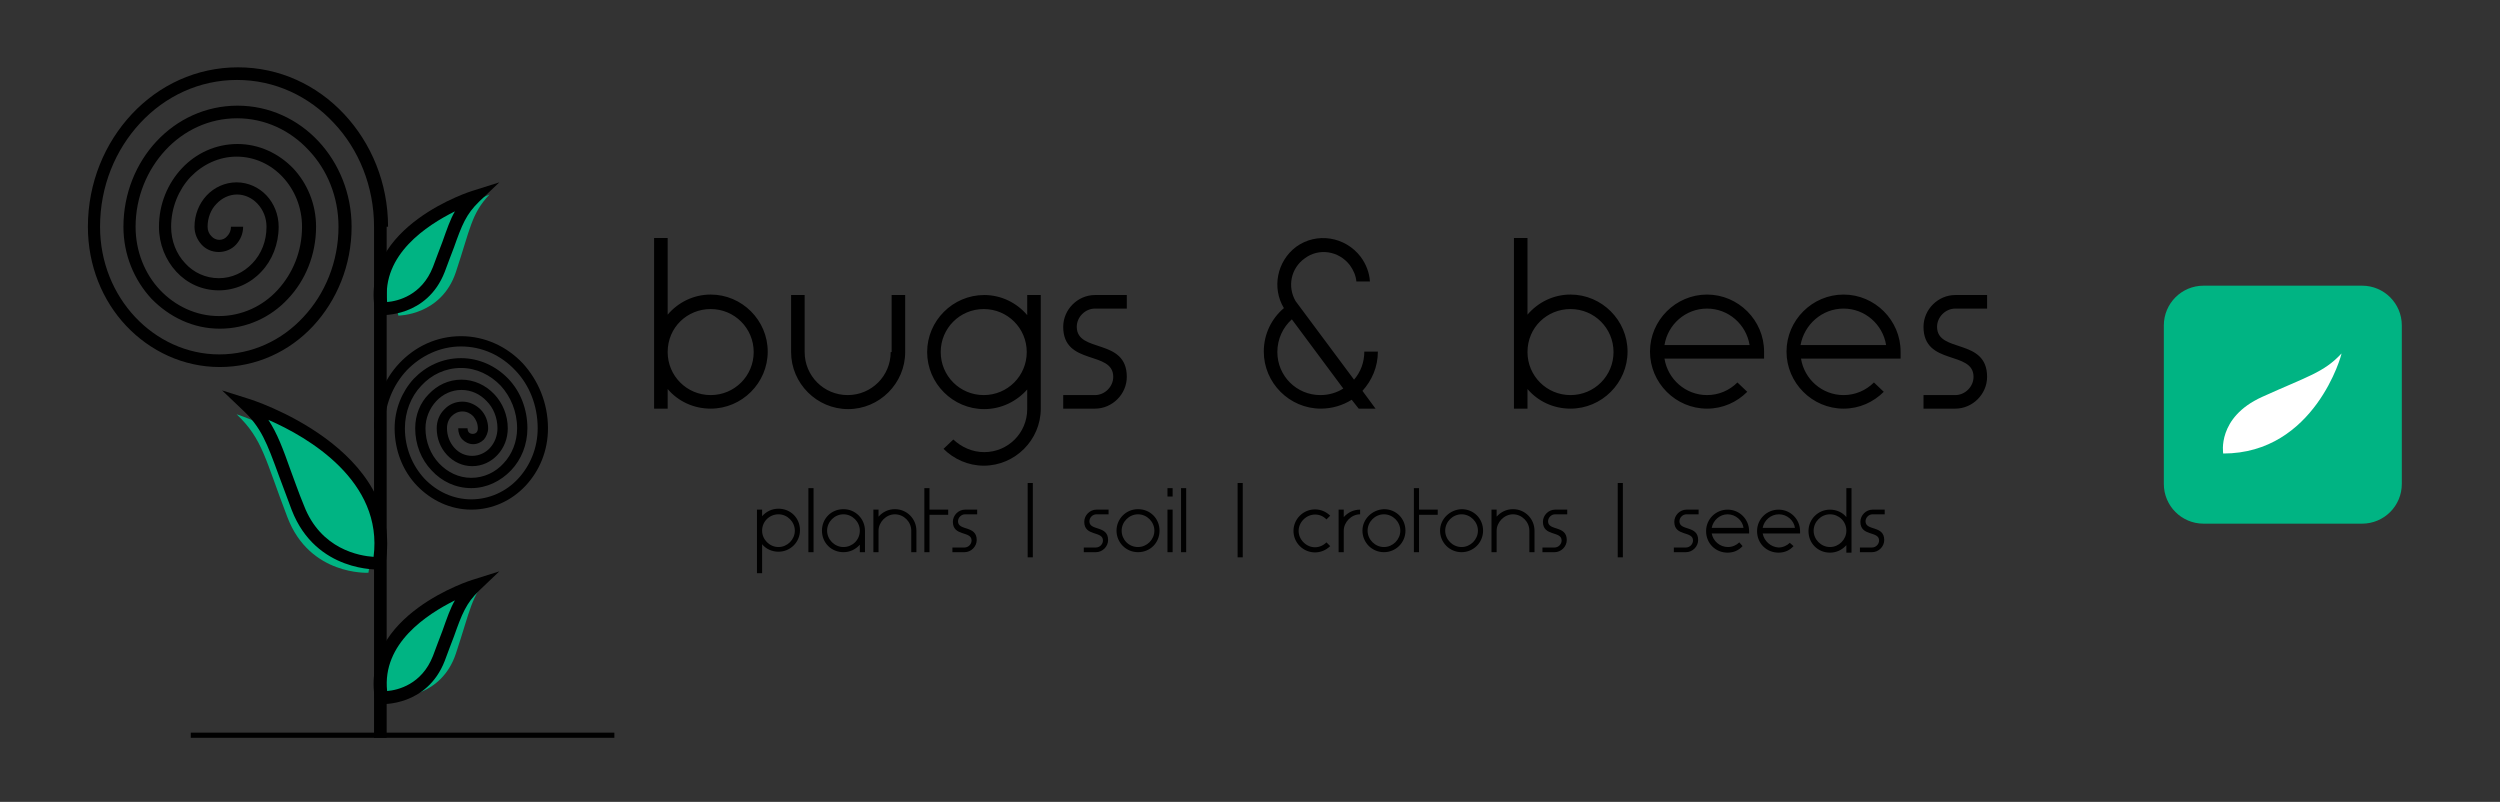 <?xml version="1.0" encoding="utf-8"?>
<!-- Generator: Adobe Illustrator 26.0.3, SVG Export Plug-In . SVG Version: 6.00 Build 0)  -->
<svg version="1.1" id="Layer_1" xmlns="http://www.w3.org/2000/svg" xmlns:xlink="http://www.w3.org/1999/xlink" x="0px" y="0px"
	 viewBox="0 0 534.7 171.5" style="enable-background:new 0 0 534.7 171.5;" xml:space="preserve">
<rect x="0" y="0" width="534.7" height="171.5" fill="#333333" stroke="none"/>
<style type="text/css">
	.st0{fill-rule:evenodd;clip-rule:evenodd;fill:#00B483;}
	.st1{fill-rule:evenodd;clip-rule:evenodd;fill:#FFFFFF;}
	.st2{fill:#00B483;}
</style>
<path class="st0" d="M85.2,67.5c0,0,9.2,0,12.3-9.3c3.1-9.3,3.3-12.5,7.2-16.6C104.7,41.7,81.2,50.2,85.2,67.5"/>
<path class="st0" d="M78.8,122.5c0,0-12.5,0.7-17.3-11.8c-4.8-12.5-5.3-16.8-10.9-22.1C50.5,88.6,83.1,98.7,78.8,122.5"/>
<path class="st0" d="M85.2,149.1c0,0,9.2,0,12.3-9.3c3.1-9.3,3.3-12.5,7.2-16.6C104.7,123.2,81.2,131.7,85.2,149.1"/>
<path class="st0" d="M81.6,66c0,0,8.8,0.5,12.2-8.4c3.4-8.8,3.7-11.8,7.7-15.6C101.5,42.1,78.6,49.2,81.6,66"/>
<path d="M95.1,58.2c-3.8,9.7-13.5,9.2-13.6,9.2l-1.1,0l-0.2-1.1c-3.2-18,20.8-25.5,20.9-25.5l5.7-1.8l-4.3,4.1
	c-2.8,2.7-3.7,5-5.4,9.8C96.5,54.4,95.9,56.1,95.1,58.2 M82.8,64.6c2.3-0.2,7.4-1.4,9.8-7.5c0.8-2.1,1.4-3.8,2-5.3
	c1-2.8,1.7-4.9,2.7-6.6C91.3,48.2,81.7,54.4,82.8,64.6z"/>
<rect x="80" y="47.9" width="2.7" height="109.9"/>
<path d="M52,48.5c0,1.5-0.6,2.8-1.5,3.8c-0.9,1-2.3,1.6-3.7,1.6c-1.5,0-2.8-0.6-3.7-1.6c-0.9-1-1.5-2.3-1.5-3.8c0-2.6,1-5,2.6-6.7
	c1.6-1.7,3.9-2.8,6.4-2.8c2.5,0,4.8,1.1,6.4,2.8c1.6,1.7,2.6,4.1,2.6,6.7c0,3.7-1.4,7.2-3.7,9.6c-2.3,2.5-5.6,4-9.1,4
	c-3.6,0-6.8-1.5-9.1-4c-2.3-2.5-3.7-5.9-3.7-9.6c0-4.9,1.9-9.3,4.9-12.5c3-3.2,7.2-5.2,11.9-5.2c4.6,0,8.8,2,11.9,5.2
	c3,3.2,4.9,7.6,4.9,12.5c0,6-2.3,11.5-6,15.4c-3.7,4-8.9,6.4-14.6,6.4c-5.7,0-10.8-2.5-14.6-6.4c-3.7-4-6-9.4-6-15.4
	c0-7.1,2.7-13.6,7.1-18.3c4.4-4.7,10.5-7.6,17.3-7.6c6.8,0,12.9,2.9,17.3,7.6c4.4,4.7,7.1,11.2,7.1,18.3c0,8.3-3.2,15.8-8.2,21.2
	c-5.1,5.5-12.2,8.8-20,8.8s-14.9-3.4-20-8.8c-5.1-5.4-8.2-12.9-8.2-21.2c0-9.4,3.6-17.9,9.4-24.1c5.8-6.2,13.8-10,22.7-10
	c8.9,0,16.9,3.8,22.7,10c5.8,6.2,9.4,14.7,9.4,24.1H80c0-8.7-3.3-16.6-8.6-22.2c-5.3-5.7-12.6-9.2-20.7-9.2
	c-8.1,0-15.4,3.5-20.7,9.2c-5.3,5.7-8.6,13.5-8.6,22.2c0,7.6,2.9,14.4,7.5,19.3c4.6,4.9,11,8,18,8c7,0,13.4-3,18-8
	c4.6-4.9,7.5-11.8,7.5-19.3c0-6.4-2.4-12.2-6.4-16.4c-3.9-4.2-9.3-6.8-15.3-6.8c-6,0-11.4,2.6-15.3,6.8c-3.9,4.2-6.4,10-6.4,16.4
	c0,5.3,2,10.1,5.2,13.5c3.2,3.4,7.7,5.6,12.6,5.6c4.9,0,9.4-2.1,12.6-5.6c3.2-3.5,5.2-8.2,5.2-13.5c0-4.2-1.6-7.9-4.1-10.6
	c-2.5-2.7-6-4.4-9.9-4.4c-3.8,0-7.3,1.7-9.9,4.4c-2.5,2.7-4.1,6.5-4.1,10.6c0,3,1.1,5.8,3,7.8c1.8,2,4.4,3.2,7.2,3.2
	c2.8,0,5.3-1.2,7.2-3.2c1.9-2,3-4.7,3-7.8c0-1.9-0.7-3.6-1.9-4.9c-1.1-1.2-2.7-2-4.4-2c-1.7,0-3.3,0.8-4.4,2c-1.2,1.2-1.9,3-1.9,4.9
	c0,0.8,0.3,1.5,0.8,2c0.4,0.5,1.1,0.8,1.7,0.8c0.7,0,1.3-0.3,1.7-0.8c0.5-0.5,0.8-1.2,0.8-2H52z"/>
<path d="M100,91.6c0,0.4,0.1,0.7,0.3,0.9c0.2,0.2,0.5,0.3,0.8,0.3c0.3,0,0.6-0.1,0.8-0.3c0.2-0.2,0.3-0.5,0.3-0.9c0-1-0.4-1.9-1-2.6
	c-0.6-0.6-1.4-1-2.3-1c-0.9,0-1.7,0.4-2.3,1c-0.6,0.6-1,1.5-1,2.6c0,1.6,0.6,3.1,1.6,4.2c1,1.1,2.3,1.7,3.8,1.7
	c1.5,0,2.9-0.7,3.8-1.7c1-1.1,1.6-2.6,1.6-4.2c0-2.3-0.9-4.4-2.3-5.8c-1.4-1.5-3.3-2.4-5.4-2.4c-2.1,0-4,0.9-5.4,2.4
	c-1.4,1.5-2.3,3.6-2.3,5.8c0,2.9,1.1,5.6,2.9,7.5c1.8,1.9,4.2,3.1,6.9,3.1c2.7,0,5.2-1.2,6.9-3.1c1.8-1.9,2.9-4.6,2.9-7.5
	c0-3.6-1.4-6.8-3.5-9.1c-2.2-2.3-5.2-3.8-8.5-3.8c-3.3,0-6.3,1.4-8.5,3.8c-2.2,2.3-3.5,5.6-3.5,9.1c0,4.2,1.6,8,4.2,10.8
	c2.6,2.7,6.1,4.4,10,4.4c3.9,0,7.5-1.7,10-4.4c2.6-2.8,4.2-6.6,4.2-10.8c0-4.9-1.8-9.3-4.8-12.4c-3-3.2-7.1-5.1-11.6-5.1
	c-4.5,0-8.6,2-11.6,5.1c-3,3.2-4.8,7.6-4.8,12.4h-2.2c0-5.4,2.1-10.4,5.4-13.9c3.4-3.6,8-5.8,13.2-5.8c5.1,0,9.8,2.2,13.2,5.8
	c3.3,3.6,5.4,8.5,5.4,13.9c0,4.8-1.8,9.1-4.8,12.3c-3,3.2-7.1,5.1-11.6,5.1c-4.5,0-8.6-2-11.6-5.1c-3-3.1-4.8-7.5-4.8-12.3
	c0-4.1,1.6-7.9,4.1-10.6c2.6-2.7,6.1-4.4,10.1-4.4c3.9,0,7.5,1.7,10.1,4.4c2.6,2.7,4.1,6.5,4.1,10.6c0,3.5-1.3,6.7-3.5,9
	c-2.2,2.3-5.2,3.8-8.5,3.8c-3.3,0-6.3-1.4-8.5-3.8c-2.2-2.3-3.5-5.5-3.5-9c0-2.9,1.1-5.5,2.9-7.3c1.8-1.9,4.2-3.1,7-3.1
	c2.7,0,5.2,1.2,7,3.1c1.8,1.9,2.9,4.5,2.9,7.3c0,2.2-0.8,4.2-2.2,5.7c-1.4,1.5-3.3,2.4-5.4,2.4c-2.1,0-4-0.9-5.4-2.4
	c-1.4-1.5-2.2-3.5-2.2-5.7c0-1.6,0.6-3,1.6-4c1-1.1,2.4-1.7,3.9-1.7c1.5,0,2.9,0.7,3.9,1.7c1,1,1.6,2.5,1.6,4c0,0.9-0.4,1.8-0.9,2.4
	c-0.6,0.6-1.4,1-2.3,1c-0.9,0-1.7-0.4-2.3-1c-0.6-0.6-0.9-1.5-0.9-2.4H100z"/>
<path class="st0" d="M81,120.5c0,0-12.5,0.7-17.3-11.8c-4.8-12.5-5.3-16.8-10.9-22.1C52.8,86.5,85.3,96.6,81,120.5"/>
<path d="M65,108.1c3.6,9.4,11.9,10.8,14.9,11c2.1-16.2-14-25.6-22.5-29.3c1.9,2.9,3.1,6.1,4.8,10.9C63,102.8,63.8,105.2,65,108.1
	 M81.1,121.8c0,0-13.5,0.7-18.7-12.7c-1.1-2.9-2-5.4-2.8-7.5c-2.5-6.8-3.7-10.2-7.8-14l-4.3-4.1l5.7,1.8c0.1,0,33.7,10.5,29.2,35.5
	l-0.2,1.1L81.1,121.8z"/>
<path class="st0" d="M81.6,149.2c0,0,8.8,0.5,12.2-8.4c3.4-8.8,3.7-11.8,7.7-15.6C101.5,125.3,78.6,132.4,81.6,149.2"/>
<path d="M95.1,141.4c-3.8,9.7-13.5,9.2-13.6,9.2l-1.1,0l-0.2-1.1c-3.2-18,20.8-25.5,20.9-25.5l5.7-1.8l-4.3,4.1
	c-2.8,2.7-3.7,5-5.4,9.8C96.5,137.6,95.9,139.3,95.1,141.4 M82.8,147.8c2.3-0.2,7.4-1.4,9.8-7.5c0.8-2.1,1.4-3.8,2-5.3
	c1-2.8,1.7-4.9,2.7-6.6C91.3,131.4,81.7,137.6,82.8,147.8z"/>
<rect x="40.8" y="156.7" width="90.6" height="1.1"/>
<path d="M411.4,87.4h6.8c3.7,0,6.8-3.1,6.8-6.8c0-8.4-10.7-5-10.7-10.7c0-2.1,1.8-3.9,3.9-3.9h6.8v-2.9h-6.8c-3.7,0-6.8,3.1-6.8,6.8
	c0,8.4,10.7,5,10.7,10.7c0,2.1-1.8,3.9-3.9,3.9h-6.8V87.4z M394.3,66c4.6,0,8.4,3.4,9.1,7.8h-18.3C385.9,69.4,389.7,66,394.3,66z
	 M385.2,76.7h21.3v-1.5c0-6.7-5.5-12.2-12.2-12.2s-12.2,5.5-12.2,12.2c0,6.7,5.5,12.2,12.2,12.2c3.4,0,6.4-1.4,8.6-3.6l-2.1-2
	c-1.7,1.7-4,2.7-6.5,2.7C389.7,84.5,385.9,81.1,385.2,76.7z M365.1,66c4.6,0,8.4,3.4,9.1,7.8H356C356.7,69.4,360.5,66,365.1,66z
	 M356,76.7h21.3v-1.5c0-6.7-5.5-12.2-12.2-12.2c-6.7,0-12.2,5.5-12.2,12.2c0,6.7,5.5,12.2,12.2,12.2c3.4,0,6.4-1.4,8.6-3.6l-2.1-2
	c-1.7,1.7-4,2.7-6.5,2.7C360.5,84.5,356.7,81.1,356,76.7z M326.7,75.3c0-5.3,4.2-9.2,9.2-9.2c5.1,0,9.2,4.1,9.2,9.2
	c0,5.1-4.1,9.2-9.2,9.2S326.7,80.4,326.7,75.3z M323.8,87.4h2.9v-4.2c2.2,2.6,5.5,4.2,9.2,4.2c6.7,0,12.2-5.5,12.2-12.2
	c0-6.7-5.5-12.2-12.2-12.2c-3.7,0-7,1.7-9.2,4.3V50.9h-2.9V87.4z M273.2,75.3c0-2.8,1.2-5.3,3.1-7l11,14.8c-1.4,0.9-3.1,1.4-4.9,1.4
	C277.3,84.5,273.2,80.4,273.2,75.3z M277.1,64.4c-1.8-3.1-1-7,1.9-9.1c3-2.3,7.3-1.7,9.7,1.4c0.8,1.1,1.3,2.3,1.4,3.5h2.9
	c-0.1-1.8-0.8-3.7-2-5.3c-3.3-4.3-9.4-5.3-13.8-2.1c-4.1,3.1-5.2,8.8-2.6,13.1c-2.6,2.2-4.3,5.5-4.3,9.3c0,6.7,5.5,12.2,12.2,12.2
	c2.4,0,4.7-0.7,6.6-1.9l1.5,1.9h3.6l-2.8-3.8c2-2.2,3.3-5.1,3.3-8.4h-2.9c0,2.3-0.8,4.4-2.2,6L277.1,64.4z M227.4,87.4h6.8
	c3.7,0,6.8-3.1,6.8-6.8c0-8.4-10.7-5-10.7-10.7c0-2.1,1.8-3.9,3.9-3.9h6.8v-2.9h-6.8c-3.7,0-6.8,3.1-6.8,6.8c0,8.4,10.7,5,10.7,10.7
	c0,2.1-1.8,3.9-3.9,3.9h-6.8V87.4z M201.2,75.3c0-5.1,4.1-9.2,9.2-9.2s9.2,4.1,9.2,9.2c0,5.1-4.1,9.2-9.2,9.2S201.2,80.4,201.2,75.3
	z M201.8,96c2.2,2.2,5.3,3.6,8.6,3.6c6.7,0,12.2-5.5,12.2-12.2V63.1h-2.9v4.3c-2.2-2.6-5.5-4.3-9.2-4.3c-6.7,0-12.2,5.5-12.2,12.2
	c0,6.7,5.5,12.2,12.2,12.2c3.7,0,7-1.7,9.2-4.2v4.2c0,5.1-4.1,9.2-9.2,9.2c-2.6,0-4.9-1.1-6.6-2.7L201.8,96z M190.5,75.3
	c0,5.1-4.1,9.2-9.2,9.2s-9.2-4.1-9.2-9.2V63.1h-2.9v12.2c0,6.7,5.5,12.2,12.2,12.2s12.2-5.5,12.2-12.2V63.1h-2.9V75.3z M142.8,75.3
	c0-5.3,4.2-9.2,9.2-9.2c5.1,0,9.2,4.1,9.2,9.2c0,5.1-4.1,9.2-9.2,9.2S142.8,80.4,142.8,75.3z M139.9,87.4h2.9v-4.2
	c2.2,2.6,5.5,4.2,9.2,4.2c6.7,0,12.2-5.5,12.2-12.2c0-6.7-5.5-12.2-12.2-12.2c-3.7,0-7,1.7-9.2,4.3V50.9h-2.9V87.4z"/>
<path d="M197.7,118.1h1.1v-8h4V109h-4v-4.6h-1.1V118.1z M186.8,118.1h1.1v-4.6c0-1.8,1.6-3.5,3.5-3.5c1.9,0,3.5,1.6,3.5,3.5v4.6h1.1
	v-4.6c0-2.5-2-4.6-4.6-4.6c-1.4,0-2.6,0.6-3.5,1.6V109h-1.1V118.1z M176.9,113.5c0-1.9,1.6-3.5,3.5-3.5c1.9,0,3.5,1.6,3.5,3.5
	c0,2-1.6,3.5-3.5,3.5C178.5,117,176.9,115.4,176.9,113.5z M183.9,118.1h1.1v-4.6c0-2.5-2-4.6-4.6-4.6s-4.6,2-4.6,4.6s2,4.6,4.6,4.6
	c1.4,0,2.6-0.6,3.5-1.6V118.1z M172.9,118.1h1.1v-13.7h-1.1V118.1z M163,113.5c0-2,1.6-3.5,3.5-3.5c1.9,0,3.5,1.6,3.5,3.5
	s-1.6,3.5-3.5,3.5S163,115.4,163,113.5z M161.9,122.6h1.1v-6.2c0.8,1,2.1,1.6,3.5,1.6c2.5,0,4.6-2,4.6-4.6s-2-4.6-4.6-4.6
	c-1.4,0-2.6,0.6-3.5,1.6V109h-1.1V122.6z"/>
<path d="M286.3,118.1h1.1v-4.6c0-1.8,1.6-3.5,3.5-3.5V109c-1.4,0-2.6,0.6-3.5,1.6V109h-1.1V118.1z M283.7,111.1l0.8-0.8
	c-1.8-1.8-4.7-1.8-6.5,0c-1.8,1.8-1.8,4.7,0,6.5c1.8,1.8,4.7,1.8,6.5,0l-0.8-0.8c-1.4,1.4-3.5,1.4-4.9,0c-1.4-1.4-1.4-3.5,0-4.9
	C280.2,109.7,282.4,109.7,283.7,111.1z M265.8,119.2v-15.9h-1.1v15.9H265.8z M252.6,118.1h1.1v-13.7h-1.1V118.1z M250.8,104.4h-1.1
	v1.8h1.1V104.4z M249.7,118.1h1.1V109h-1.1V118.1z M239.9,113.5c0-1.9,1.6-3.5,3.5-3.5c1.9,0,3.5,1.6,3.5,3.5s-1.6,3.5-3.5,3.5
	C241.4,117,239.9,115.4,239.9,113.5z M238.8,113.5c0,2.5,2,4.6,4.6,4.6s4.6-2,4.6-4.6s-2-4.6-4.6-4.6S238.8,111,238.8,113.5z
	 M231.8,118.1h2.6c1.4,0,2.6-1.2,2.6-2.6c0-3.2-4-1.9-4-4c0-0.8,0.7-1.5,1.5-1.5h2.6V109h-2.6c-1.4,0-2.6,1.2-2.6,2.6
	c0,3.2,4,1.9,4,4c0,0.8-0.7,1.5-1.5,1.5h-2.6V118.1z M220.9,119.2v-15.9h-1.1v15.9H220.9z M203.7,118.1h2.6c1.4,0,2.6-1.2,2.6-2.6
	c0-3.2-4-1.9-4-4c0-0.8,0.7-1.5,1.5-1.5h2.6V109h-2.6c-1.4,0-2.6,1.2-2.6,2.6c0,3.2,4,1.9,4,4c0,0.8-0.7,1.5-1.5,1.5h-2.6V118.1z"/>
<path d="M302.4,118.1h1.1v-8h4V109h-4v-4.6h-1.1V118.1z M292.5,113.5c0-1.9,1.6-3.5,3.5-3.5c1.9,0,3.5,1.6,3.5,3.5s-1.6,3.5-3.5,3.5
	C294.1,117,292.5,115.4,292.5,113.5z M291.4,113.5c0,2.5,2,4.6,4.6,4.6c2.5,0,4.6-2,4.6-4.6s-2-4.6-4.6-4.6
	C293.5,109,291.4,111,291.4,113.5z"/>
<path d="M397.8,118.1h2.6c1.4,0,2.6-1.2,2.6-2.6c0-3.2-4-1.9-4-4c0-0.8,0.7-1.5,1.5-1.5h2.6V109h-2.6c-1.4,0-2.6,1.2-2.6,2.6
	c0,3.2,4,1.9,4,4c0,0.8-0.7,1.5-1.5,1.5h-2.6V118.1z M394.9,113.5c0,1.9-1.6,3.5-3.5,3.5c-1.9,0-3.5-1.6-3.5-3.5s1.6-3.5,3.5-3.5
	C393.3,110,394.9,111.5,394.9,113.5z M396,104.4h-1.1v6.2c-0.8-1-2.1-1.6-3.5-1.6c-2.5,0-4.6,2-4.6,4.6s2,4.6,4.6,4.6
	c1.4,0,2.6-0.6,3.5-1.6v1.6h1.1V104.4z M380.5,110c1.7,0,3.2,1.3,3.4,2.9H377C377.3,111.3,378.7,110,380.5,110z M377,114.1h8v-0.5
	c0-2.5-2-4.6-4.6-4.6c-2.5,0-4.6,2-4.6,4.6s2,4.6,4.6,4.6c1.3,0,2.4-0.5,3.2-1.4l-0.8-0.7c-0.6,0.6-1.5,1-2.4,1
	C378.7,117,377.3,115.7,377,114.1z M369.5,110c1.7,0,3.2,1.3,3.4,2.9h-6.8C366.4,111.3,367.8,110,369.5,110z M366.1,114.1h8v-0.5
	c0-2.5-2-4.6-4.6-4.6c-2.5,0-4.6,2-4.6,4.6s2,4.6,4.6,4.6c1.3,0,2.4-0.5,3.2-1.4L372,116c-0.6,0.6-1.5,1-2.4,1
	C367.8,117,366.4,115.7,366.1,114.1z M358,118.1h2.6c1.4,0,2.6-1.2,2.6-2.6c0-3.2-4-1.9-4-4c0-0.8,0.7-1.5,1.5-1.5h2.6V109h-2.6
	c-1.4,0-2.6,1.2-2.6,2.6c0,3.2,4,1.9,4,4c0,0.8-0.7,1.5-1.5,1.5H358V118.1z M347.1,119.2v-15.9H346v15.9H347.1z M329.9,118.1h2.6
	c1.4,0,2.6-1.2,2.6-2.6c0-3.2-4-1.9-4-4c0-0.8,0.7-1.5,1.5-1.5h2.6V109h-2.6c-1.4,0-2.6,1.2-2.6,2.6c0,3.2,4,1.9,4,4
	c0,0.8-0.7,1.5-1.5,1.5h-2.6V118.1z M319,118.1h1.1v-4.6c0-1.8,1.6-3.5,3.5-3.5c1.9,0,3.5,1.6,3.5,3.5v4.6h1.1v-4.6
	c0-2.5-2-4.6-4.6-4.6c-1.4,0-2.6,0.6-3.5,1.6V109H319V118.1z M309.1,113.5c0-1.9,1.6-3.5,3.5-3.5s3.5,1.6,3.5,3.5s-1.6,3.5-3.5,3.5
	S309.1,115.4,309.1,113.5z M308,113.5c0,2.5,2,4.6,4.6,4.6c2.5,0,4.6-2,4.6-4.6s-2-4.6-4.6-4.6C310.1,109,308,111,308,113.5z"/>
<path class="st0" d="M471.3,61.1h33.9c4.7,0,8.5,3.8,8.5,8.5v33.9c0,4.7-3.8,8.5-8.5,8.5h-33.9c-4.7,0-8.5-3.8-8.5-8.5V69.6
	C462.8,64.9,466.6,61.1,471.3,61.1"/>
<path class="st1" d="M475.5,97c0,0-1.4-7.7,8.3-12.1c9.7-4.4,13.2-5.2,17-9.3C500.9,75.7,495.1,97,475.5,97"/>
</svg>
